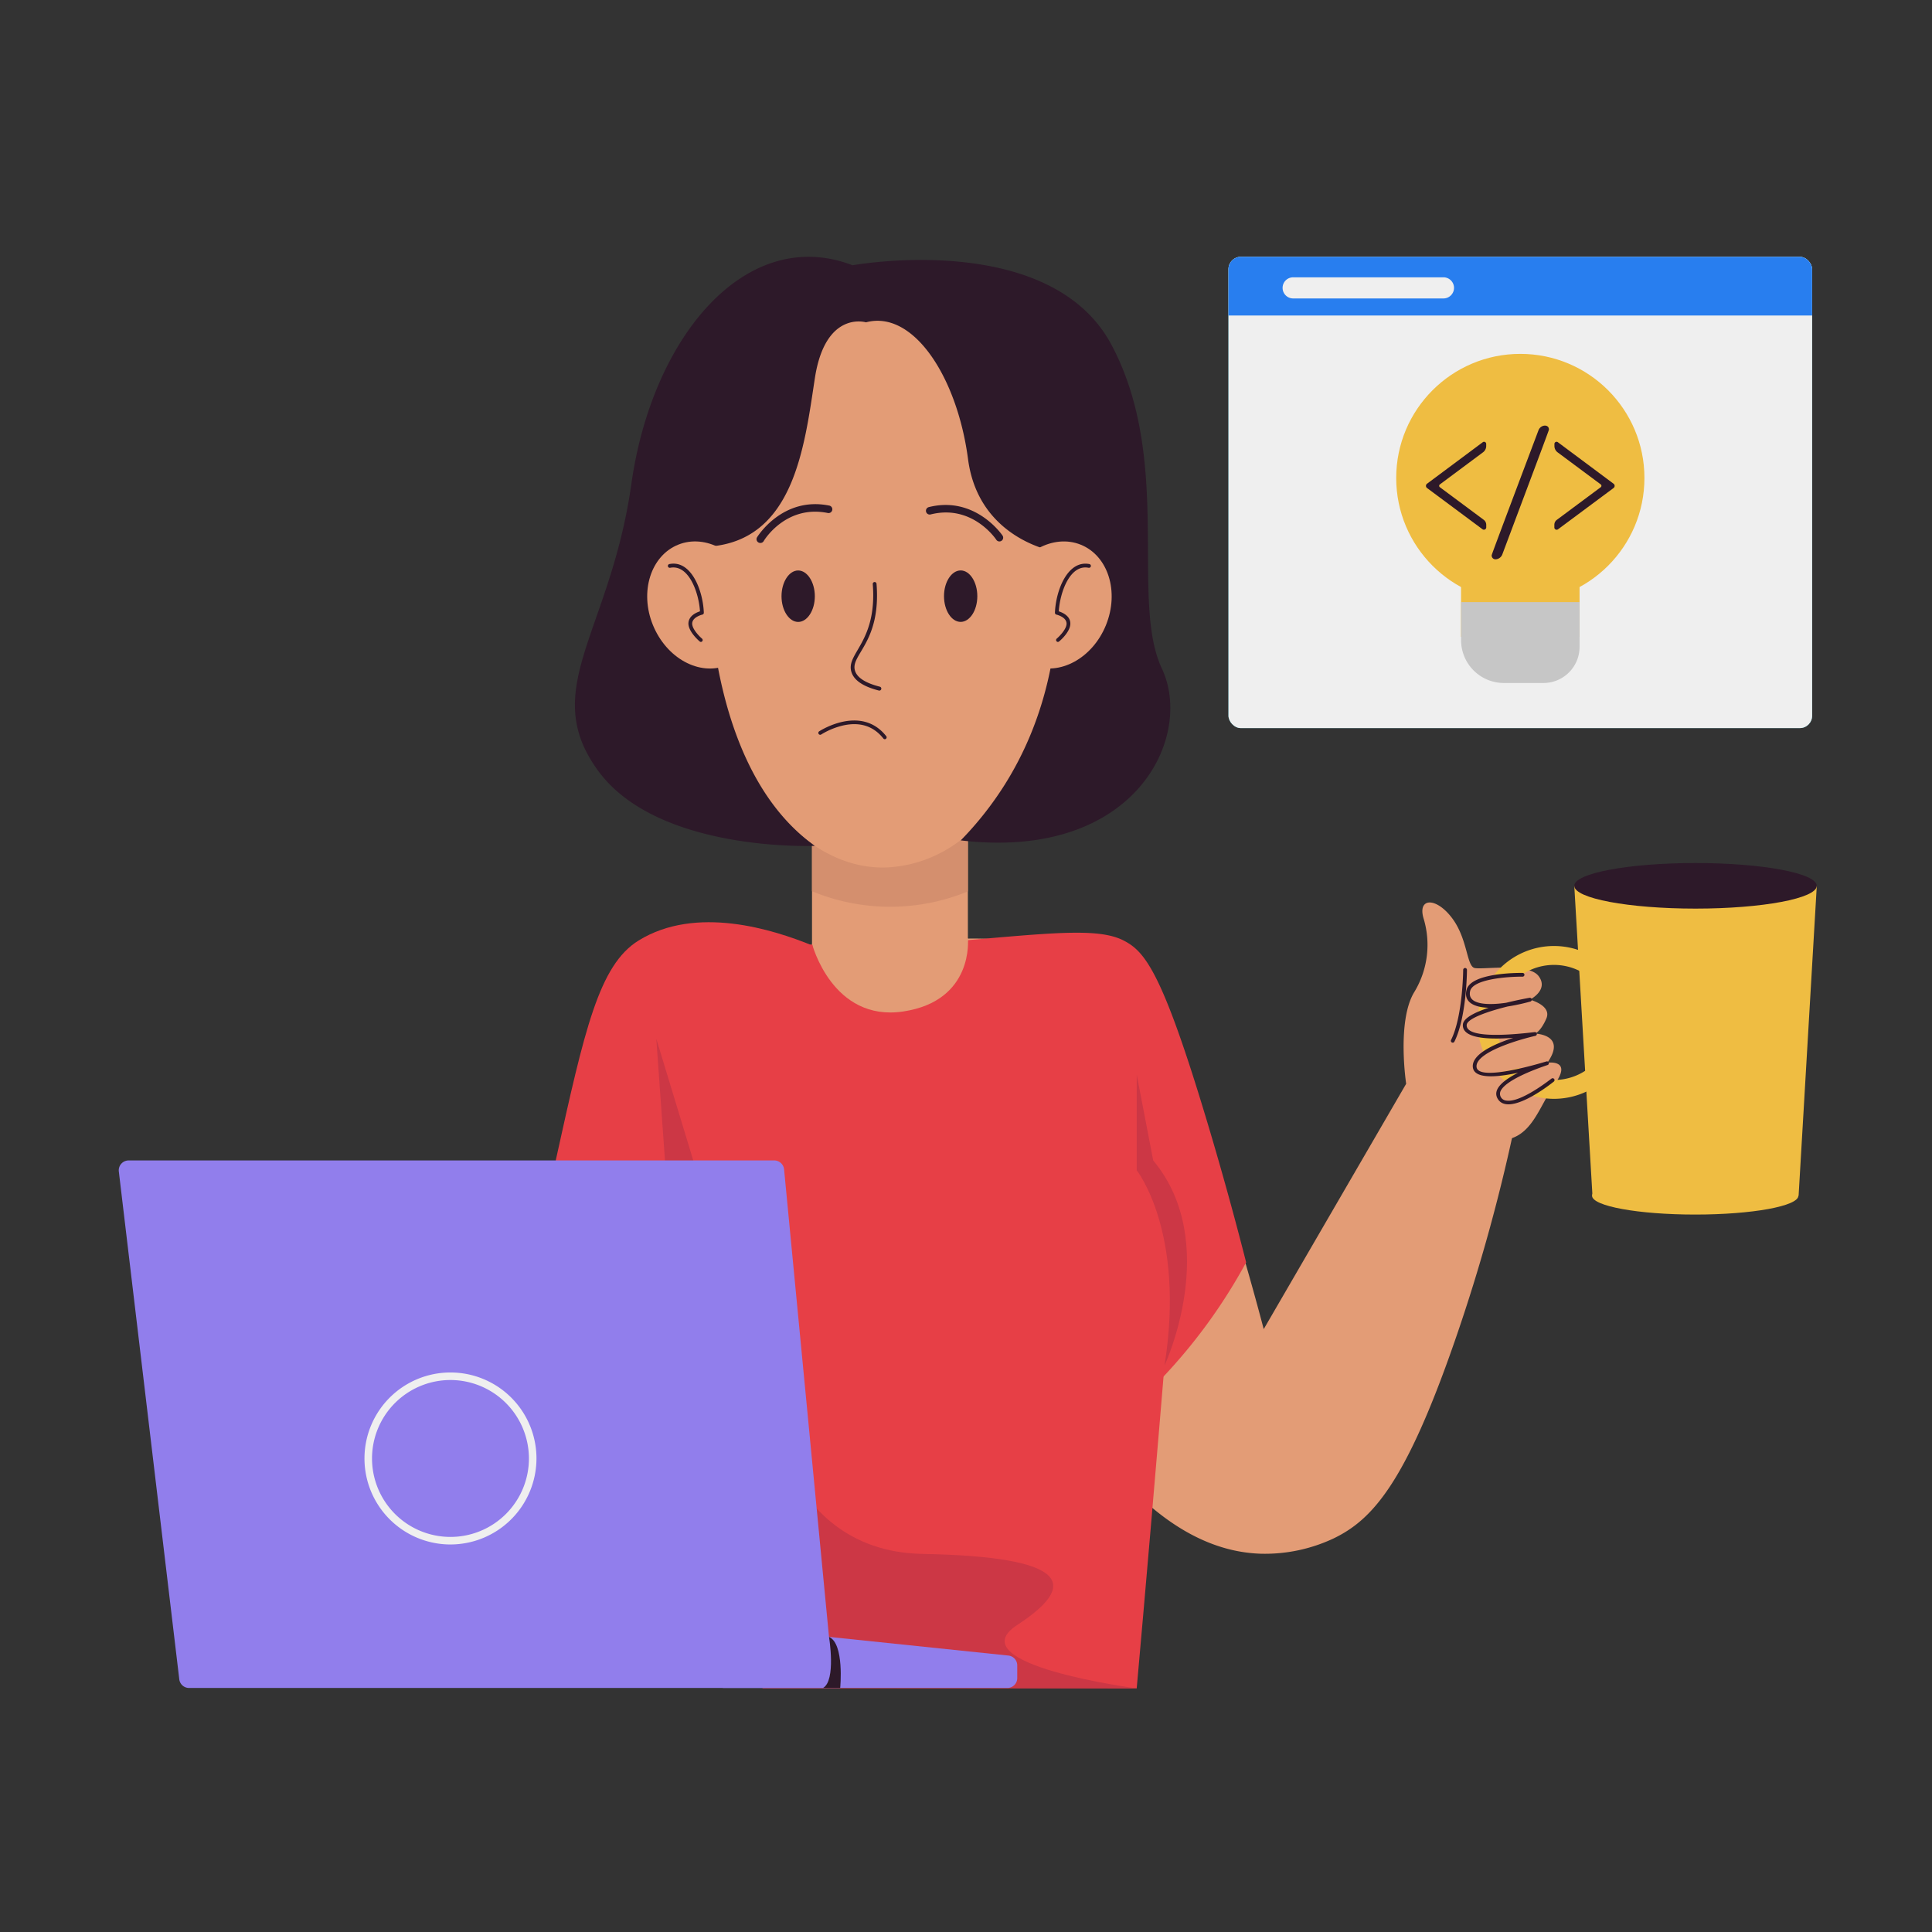 <svg height="512" viewBox="0 0 512 512" width="512" xmlns="http://www.w3.org/2000/svg" xmlns:xlink="http://www.w3.org/1999/xlink"><rect x="0" y="0" width="512" height="512" fill="#333333" stroke="none"/><clipPath id="clip-path"><rect height="124.89" rx="3.26" transform="matrix(-1 0 0 -1 805.79 261.01)" width="154.67" x="325.56" y="68.06"/></clipPath><clipPath id="clip-path-2"><path d="m215.19 198.13h41.31v77.16h-41.31z"/></clipPath><g id="Coding"><rect fill="#40c2d6" height="124.89" rx="3.26" transform="matrix(-1 0 0 -1 805.79 261.01)" width="154.67" x="325.56" y="68.06"/><g clip-path="url(#clip-path)"><path d="m325.56 68.06h154.67v124.89h-154.67z" fill="#efefef" transform="matrix(-1 0 0 -1 805.79 261.01)"/><path d="m319.37 62.33h167.02v21.29h-167.02z" fill="#287eef" transform="matrix(-1 0 0 -1 805.76 145.94)"/></g><path d="m342.7 79.09h39.83a2.8 2.8 0 0 0 0-5.6h-39.83a2.8 2.8 0 0 0 0 5.6z" fill="#efefef"/><circle cx="402.9" cy="126.67" fill="#efbd42" r="32.89"/><path d="m387.19 143.53h31.41v25.23h-31.41z" fill="#efbd42"/><path d="m387.19 159.56h31.41a0 0 0 0 1 0 0v11.84a9.57 9.57 0 0 1 -9.6 9.6h-10.45a11.35 11.35 0 0 1 -11.35-11.35v-10.09a0 0 0 0 1 -.01 0z" fill="#c6c6c6"/><path d="m381.59 128.37 11.42-8.5a2.07 2.07 0 0 0 .85-1.68v-.54a.57.57 0 0 0 -.91-.46l-14.77 11a.71.71 0 0 0 0 1.14l14.69 10.92a.62.62 0 0 0 1-.5v-.67a1.66 1.66 0 0 0 -.66-1.32l-11.61-8.63a.46.46 0 0 1 -.01-.76z" fill="#2d1929"/><path d="m424.21 128.37-11.43-8.5a2.09 2.09 0 0 1 -.84-1.68v-.54a.57.57 0 0 1 .91-.46l14.76 11a.71.71 0 0 1 0 1.14l-14.69 10.92a.61.61 0 0 1 -1-.5v-.67a1.63 1.63 0 0 1 .66-1.32l11.61-8.63a.47.47 0 0 0 .02-.76z" fill="#2d1929"/><path d="m396.39 148.22a1 1 0 0 1 -1.08-1.06c0-.12 0-.24 12.41-33.15.6-1.52 2.76-1.66 2.76-.19 0 .18 0 .21-12.37 33.15a2 2 0 0 1 -1.72 1.25z" fill="#2d1929"/><path d="m251.17 249c17.1-1.4 34.65 2.76 43.13 7.41 10.76 5.89 15.61 16.49 23.58 39.7 5.12 14.89 11.12 33.75 17.02 56.12l39-67.17 28.21 9.86a473.89 473.89 0 0 1 -16.57 60.44c-13.1 37.77-21.87 47.43-32.23 52.39a42.75 42.75 0 0 1 -19.26 4c-25.47-.86-43-26.51-52.53-40.45-30.06-43.87-31.62-95.38-30.35-122.3z" fill="#e39c76"/><path d="m237.44 251.48c4.95-.74 12.34-1.74 21.34-2.53 21.86-1.92 32.8-2.88 39 .3 5.64 2.9 10.2 8.24 22.16 48.13 4.63 15.45 8.05 28.32 10.3 37.16a144.67 144.67 0 0 1 -47.84 52l-43.21-83.54q-.87-25.74-1.75-51.52z" fill="#e73f46"/><path d="m372.64 287.15s-2.47-16.35 2.06-24.08a24.08 24.08 0 0 0 2.52-19.81c-1.51-5.37 3.36-5.54 7.56 0s3.86 12.76 6 13.27 14.28-1.52 17 2.18-2.35 6.21-2.35 6.21 5.88 1.51 4.37 5-3 4-3 4 8.56.18 3.26 7.72c0 0 6.66-1 2.11 5.44s-6.23 14.92-14.8 15.12-24.73-15.05-24.73-15.05z" fill="#e39c76"/><g clip-path="url(#clip-path-2)"><path d="m215.19 198.13h41.31v77.16h-41.31z" fill="#e39c76"/><path d="m209.81 233.61a54.21 54.21 0 0 0 51.05.6q.17-14.93.35-29.85h-51.91z" fill="#d48f6e"/></g><path d="m235.57 249.5c-13-.48-54.51-.4-70.74 30-8.06 15.11-7.22 29.39-3.88 64.75 2.16 22.85 5.3 58.08 8.51 102.89l131.78.29c2.1-23.48 5-57 8.36-97.56 3.82-46.62 4.78-61.3-3.06-74.84-15.85-27.38-54.23-26.9-70.97-25.53z" fill="#e73f46"/><path d="m288.79 139.54s-1-46.55-33.92-58.33c-.31-.06-.59-.08-.89-.13-21.72-8.36-37.57-.14-39 .13a41.42 41.42 0 0 0 -14.37 8.79c-18.88 17.68-19.56 49.49-19.56 49.5a37.52 37.52 0 0 0 -.26 5.4c.3 8.88 5.65 29.52 6.8 36.58 6.76 22.25 24.14 49.55 47.78 48.38 28.69-1.71 40.23-36.77 43.52-47.42 3.54-11.45 6.42-22.56 6.9-24.25a34.76 34.76 0 0 0 1.25-12c.61-2.29 1.19-4.58 1.75-6.65z" fill="#e39c76"/><g fill="#2d1929"><path d="m232.91 183c-4.2-1.07-6.66-2.74-7.3-5-1.42-4.88 6.9-7.89 5.68-23.22a.51.51 0 0 1 .46-.54.52.52 0 0 1 .54.46c1.24 15.57-6.95 18.78-5.72 23 .54 1.87 2.76 3.3 6.59 4.28a.5.5 0 0 1 -.25 1.02z"/><path d="m215.94 158c0 3.76-2 6.82-4.41 6.82s-4.42-3.05-4.42-6.81 2-6.83 4.41-6.83 4.41 3.07 4.42 6.82z"/><path d="m201.49 143.89a1 1 0 0 1 -.86-1.51c.07-.11 6.71-10.92 19.15-8.39a1 1 0 0 1 .78 1.17 1 1 0 0 1 -1.18.79c-11-2.24-16.8 7.06-17 7.46a1 1 0 0 1 -.89.48z"/><path d="m259 158c0 3.76-2 6.81-4.42 6.81s-4.41-3.06-4.41-6.82 2-6.82 4.42-6.82 4.41 3.09 4.41 6.83z"/><path d="m264.87 143.49a1 1 0 0 1 -.87-.49c-.26-.38-6.47-9.41-17.37-6.67a1 1 0 0 1 -.49-1.94c12.3-3.09 19.45 7.4 19.52 7.51a1 1 0 0 1 -.79 1.59z"/></g><path d="m215.19 250.11s5.38 20.78 24.19 17.94 17.12-19.32 17.12-19.32-28.05-9.11-41.31 1.38z" fill="#e39c76"/><path d="m215.35 250.59c-10.54-4.31-30.87-10.76-46.12-1.34-10.53 6.5-14.33 23.74-21.94 58.2-4.38 19.87-14.76 83.62-14.77 83.73l54.18 9.82z" fill="#e73f46"/><path d="m173.93 275.29 3.36 47.16h10.97z" fill="#cc3745"/><path d="m202.07 364.72s3 46.35 42.38 47.08 41.29 8.29 25.13 18.83 31.66 16.81 31.66 16.81h-99.17z" fill="#cc3745"/><path d="m301.24 284.77v25.37s13 16.31 7.37 51.74c0 0 15.23-32.49-3-54.35z" fill="#cc3745"/><path d="m234.49 195.9a.49.49 0 0 1 -.39-.19c-2.56-3.24-6.08-4.42-10.46-3.5a19.5 19.5 0 0 0 -6 2.43.49.49 0 0 1 -.69-.14.5.5 0 0 1 .14-.69c.11-.07 11.06-7.21 17.77 1.28a.5.5 0 0 1 -.37.81z" fill="#2d1929"/><path d="m229.49 85.42s-10.78-3.28-13.55 14.86-5.55 43.07-28.21 44.58c0 0-3 57 28.21 79.3 0 0-41.51 1.8-57.4-19.86s3.24-36.77 8.78-76.06 30.58-68.71 58.62-57.94c0 0 52.37-9.57 68.66 21.16s4.79 67.64 13.31 85.71-6.91 51-53.3 45.54a89.19 89.19 0 0 0 11.62-14.71c10.71-17 12.82-33.38 13.72-41a109.23 109.23 0 0 0 .47-20.65s-21-2.85-23.88-24.68-14.54-39.61-27.05-36.25z" fill="#2d1929"/><path d="m293.1 165.64c-3.56 8.82-12.34 13.6-19.6 10.66s-10.26-12.46-6.7-21.28 12.34-13.6 19.61-10.67 10.26 12.47 6.69 21.29z" fill="#e39c76"/><path d="m280.37 170.12a.5.5 0 0 1 -.32-.88c.75-.64 2.68-2.6 2.6-4.06-.09-1.7-2.66-2.3-2.69-2.3a.51.51 0 0 1 -.39-.51c.22-5.88 3.35-14 9.12-12.89a.51.51 0 0 1 .4.59.52.52 0 0 1 -.59.4c-4.94-1-7.61 6.52-7.91 11.54.9.29 3 1.16 3.06 3.12.13 2.25-2.83 4.77-3 4.87a.49.49 0 0 1 -.28.12z" fill="#2d1929"/><path d="m218.11 447.33h-168a2.61 2.61 0 0 1 -2.6-2.31l-16.02-134.56a2.62 2.62 0 0 1 2.6-2.93h171.09a2.62 2.62 0 0 1 2.61 2.37l12.93 134.56a2.62 2.62 0 0 1 -2.61 2.87z" fill="#917eec"/><path d="m267 447.33h-75.1a2.62 2.62 0 0 1 -2.62-2.62v-11.17a2.62 2.62 0 0 1 2.89-2.61l75.06 7.81a2.62 2.62 0 0 1 2.35 2.61v3.36a2.62 2.62 0 0 1 -2.58 2.62z" fill="#917eec"/><path d="m119.38 409.3a22.79 22.79 0 1 1 22.79-22.79 22.82 22.82 0 0 1 -22.79 22.79zm0-43.58a20.79 20.79 0 1 0 20.79 20.79 20.82 20.82 0 0 0 -20.79-20.79z" fill="#efefef"/><path d="m219.7 433.8s1.92 11.55-1.59 13.53h4.55s1.16-11.74-2.96-13.53z" fill="#2d1929"/><path d="m476.65 316.88h-54.63l-4.82-82.13h64.27z" fill="#efbd42"/><ellipse cx="449.33" cy="234.75" fill="#2d1929" rx="32.13" ry="6.04"/><ellipse cx="449.25" cy="316.88" fill="#efbd42" rx="27.34" ry="4.99"/><path d="m411.83 291.2a20.25 20.25 0 1 1 20.24-20.2 20.26 20.26 0 0 1 -20.24 20.2zm0-35.49a15.25 15.25 0 1 0 15.24 15.29 15.26 15.26 0 0 0 -15.24-15.29z" fill="#efbd42"/><path d="m404 258.33s-15.11 0-15 5.16 11.46 3.15 11.46 3.15-12.35 1.77-11.47 5.67 12.35 2 12.35 2-12 6.05-10.33 9.07 15.09-1.38 15.09-1.38-13 8.56-8.58 10.2 14.31-6.3 14.31-6.3l-2.2-2-2.39-6.8-3.4-6.14a110.22 110.22 0 0 1 .16-12.63z" fill="#e39c76"/><path d="m396.92 291.21c-1.7-2.82 2.44-5.43 5.39-6.92-3.72.79-11.67 2.23-12-1.54-.27-3.45 5.86-6.13 10.72-7.71-4.29.3-13.65.76-13.35-3.52.12-1.74 3.22-3.26 6.83-4.45-3.48-.1-6.66-1.27-5.89-4.64 1-4.62 13.45-4.61 14.87-4.6a.5.5 0 0 1 0 1c-3.37-.05-13.15.54-13.89 3.82-.89 3.93 5.59 3.68 9.56 3.09 2.73-.67 5.14-1.13 6.15-1.31a.5.5 0 0 1 .22 1 54.8 54.8 0 0 1 -6 1.3c-5.38 1.34-10.72 3.21-10.84 4.89-.29 4 14.07 2.37 18 1.9a.5.5 0 0 1 .17 1c-4.43 1-15.86 4.38-15.56 8.2s14.87-.32 18.56-1.44a.5.5 0 0 1 .3.95c-3 1-11.4 4.05-12.55 7.06a1.8 1.8 0 0 0 1.54 2.37c3.86.68 11.88-5.75 12-5.81a.5.5 0 0 1 .63.78c-3.78 2.99-12.35 8.72-14.86 4.58z" fill="#2d1929"/><path d="m385 276.32a.5.5 0 0 1 -.45-.73c3.1-6.22 3.21-18.44 3.21-18.56a.5.5 0 0 1 1 0c0 .51-.11 12.58-3.32 19a.5.5 0 0 1 -.44.29z" fill="#2d1929"/><path d="m192.63 176.3c-7.26 2.94-16-1.84-19.6-10.66s-.57-18.35 6.69-21.29 16 1.85 19.61 10.67.57 18.35-6.7 21.28z" fill="#e39c76"/><path d="m185.76 170.12a.49.49 0 0 1 -.32-.12c-.13-.1-3.09-2.62-3-4.87.11-2 2.16-2.83 3.06-3.12-.3-5-3-12.52-7.91-11.54a.52.52 0 0 1 -.59-.4.51.51 0 0 1 .4-.59c5.77-1.15 8.91 7 9.12 12.89a.5.5 0 0 1 -.39.51s-2.6.6-2.69 2.3c-.08 1.46 1.85 3.42 2.6 4.06a.5.5 0 0 1 -.28.88z" fill="#2d1929"/></g></svg>